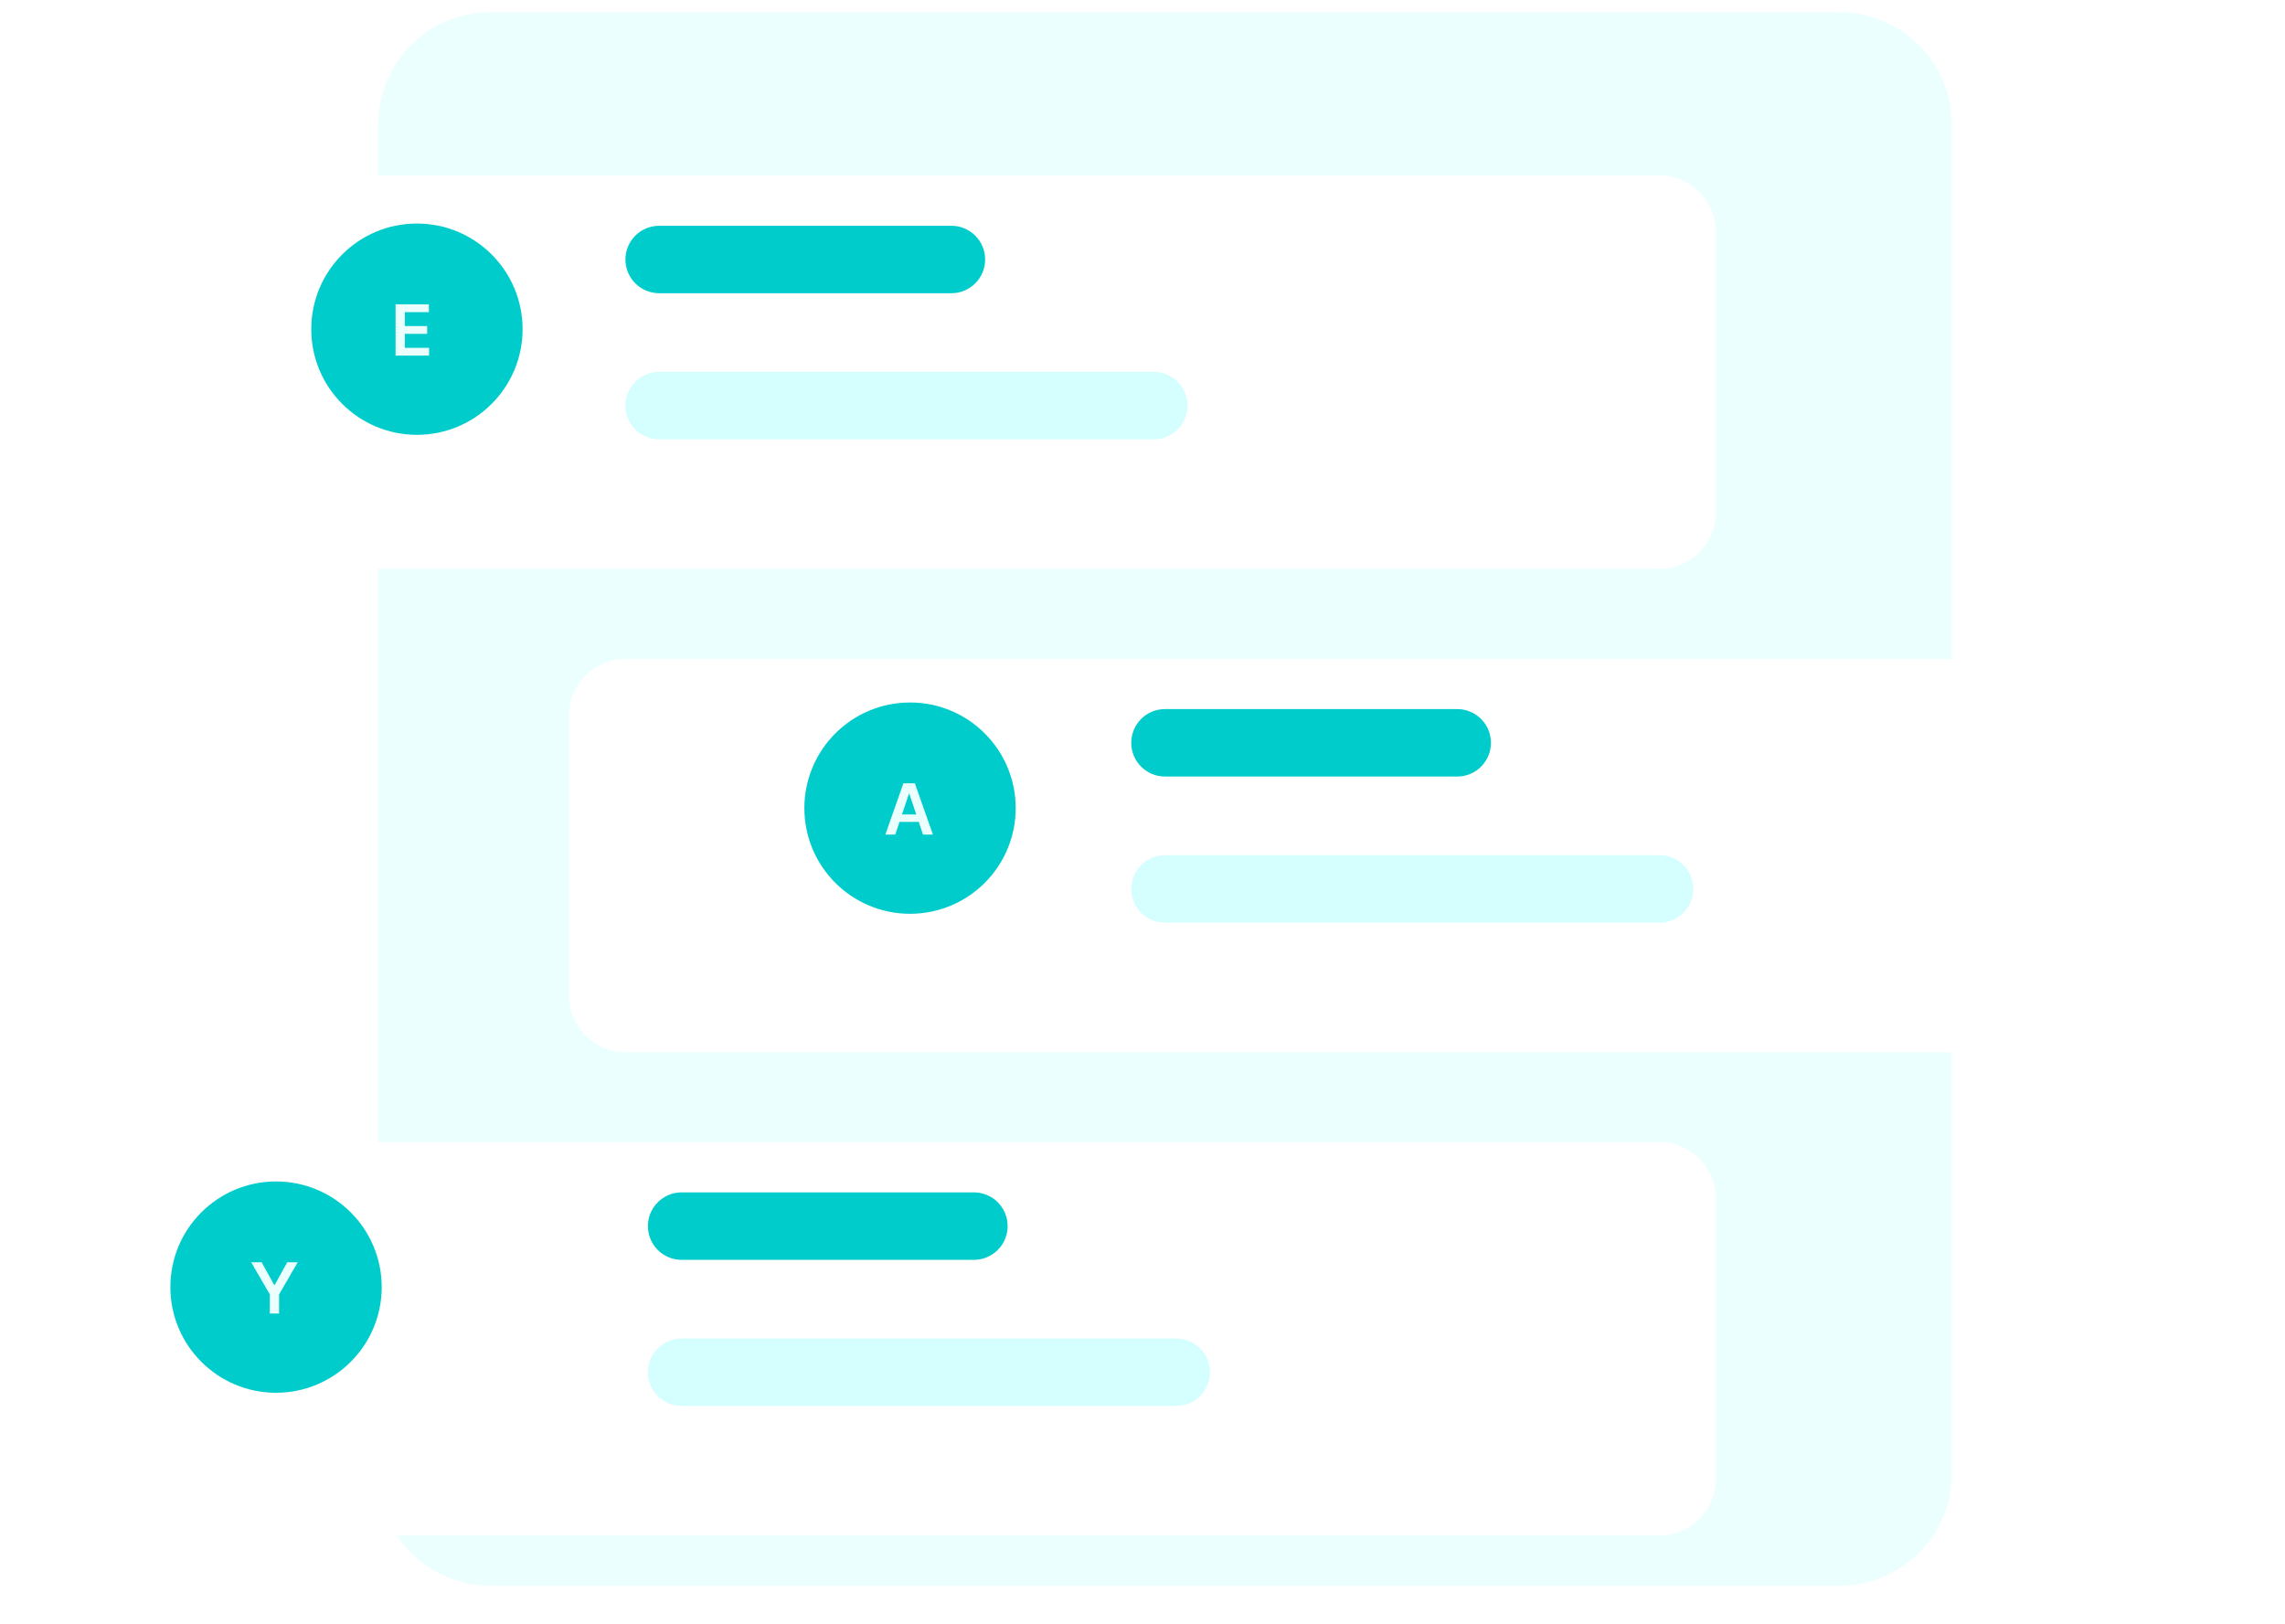 <svg width="173" height="123" viewBox="0 0 173 123" fill="none" xmlns="http://www.w3.org/2000/svg">
<path d="M139.266 0.926H37.139C32.438 0.926 28.628 4.736 28.628 9.436V111.564C28.628 116.264 32.438 120.074 37.139 120.074H139.266C143.967 120.074 147.777 116.264 147.777 111.564V9.436C147.777 4.736 143.967 0.926 139.266 0.926Z" fill="#EBFFFF"/>
<g filter="url(#filter0_d_1300_2247)">
<path d="M47.351 46.883H162.245C163.373 46.883 164.456 47.331 165.254 48.129C166.052 48.927 166.5 50.01 166.5 51.138V72.415C166.5 73.543 166.052 74.626 165.254 75.424C164.456 76.222 163.373 76.67 162.245 76.67H47.351C46.222 76.67 45.14 76.222 44.342 75.424C43.544 74.626 43.096 73.543 43.096 72.415V51.138C43.096 50.01 43.544 48.927 44.342 48.129C45.14 47.331 46.222 46.883 47.351 46.883V46.883Z" fill="white"/>
</g>
<path d="M110.329 53.691H88.202C86.791 53.691 85.648 54.835 85.648 56.245C85.648 57.655 86.791 58.798 88.202 58.798H110.329C111.739 58.798 112.882 57.655 112.882 56.245C112.882 54.835 111.739 53.691 110.329 53.691Z" fill="#00CCCC"/>
<path d="M125.648 64.755H88.202C86.791 64.755 85.648 65.898 85.648 67.308C85.648 68.719 86.791 69.862 88.202 69.862H125.648C127.059 69.862 128.202 68.719 128.202 67.308C128.202 65.898 127.059 64.755 125.648 64.755Z" fill="#D5FEFF"/>
<circle cx="68.9" cy="61.192" r="8" fill="#00CCCC"/>
<path d="M67.781 63.192H67.031L68.397 59.313H69.264L70.632 63.192H69.882L68.846 60.109H68.815L67.781 63.192ZM67.806 61.671H69.851V62.236H67.806V61.671Z" fill="#EBFFFF"/>
<g filter="url(#filter1_d_1300_2247)">
<path d="M10.755 83.479H125.649C126.778 83.479 127.86 83.927 128.658 84.725C129.456 85.523 129.904 86.606 129.904 87.734V109.011C129.904 110.139 129.456 111.222 128.658 112.02C127.86 112.818 126.778 113.266 125.649 113.266H10.755C9.627 113.266 8.544 112.818 7.746 112.02C6.948 111.222 6.5 110.139 6.5 109.011V87.734C6.5 86.606 6.948 85.523 7.746 84.725C8.544 83.927 9.627 83.479 10.755 83.479V83.479Z" fill="white"/>
</g>
<path d="M73.735 90.287H51.607C50.197 90.287 49.054 91.43 49.054 92.84C49.054 94.251 50.197 95.394 51.607 95.394H73.735C75.145 95.394 76.288 94.251 76.288 92.84C76.288 91.43 75.145 90.287 73.735 90.287Z" fill="#00CCCC"/>
<path d="M89.054 101.351H51.607C50.197 101.351 49.054 102.494 49.054 103.904C49.054 105.314 50.197 106.457 51.607 106.457H89.054C90.464 106.457 91.607 105.314 91.607 103.904C91.607 102.494 90.464 101.351 89.054 101.351Z" fill="#D5FEFF"/>
<circle cx="20.899" cy="97.459" r="8" fill="#00CCCC"/>
<path d="M19.017 95.58H19.81L20.759 97.296H20.797L21.746 95.58H22.54L21.129 98.012V99.459H20.428V98.012L19.017 95.58Z" fill="#EBFFFF"/>
<g filter="url(#filter2_d_1300_2247)">
<path d="M125.649 10.287H10.755C8.405 10.287 6.5 12.192 6.5 14.543V35.819C6.5 38.169 8.405 40.075 10.755 40.075H125.649C127.999 40.075 129.904 38.169 129.904 35.819V14.543C129.904 12.192 127.999 10.287 125.649 10.287Z" fill="white"/>
</g>
<path d="M72.032 17.096H49.905C48.495 17.096 47.352 18.239 47.352 19.649C47.352 21.059 48.495 22.202 49.905 22.202H72.032C73.442 22.202 74.586 21.059 74.586 19.649C74.586 18.239 73.442 17.096 72.032 17.096Z" fill="#00CCCC"/>
<path d="M87.352 28.16H49.905C48.495 28.16 47.352 29.303 47.352 30.713C47.352 32.123 48.495 33.266 49.905 33.266H87.352C88.762 33.266 89.905 32.123 89.905 30.713C89.905 29.303 88.762 28.16 87.352 28.16Z" fill="#D5FEFF"/>
<circle cx="31.566" cy="24.925" r="8" fill="#00CCCC"/>
<path d="M29.949 26.925V23.047H32.472V23.636H30.652V24.689H32.341V25.278H30.652V26.337H32.487V26.925H29.949Z" fill="#EBFFFF"/>
<defs>
<filter id="filter0_d_1300_2247" x="37.096" y="43.883" width="135.404" height="41.787" filterUnits="userSpaceOnUse" color-interpolation-filters="sRGB">
<feFlood flood-opacity="0" result="BackgroundImageFix"/>
<feColorMatrix in="SourceAlpha" type="matrix" values="0 0 0 0 0 0 0 0 0 0 0 0 0 0 0 0 0 0 127 0" result="hardAlpha"/>
<feOffset dy="3"/>
<feGaussianBlur stdDeviation="3"/>
<feColorMatrix type="matrix" values="0 0 0 0 0 0 0 0 0 0 0 0 0 0 0 0 0 0 0.161 0"/>
<feBlend mode="normal" in2="BackgroundImageFix" result="effect1_dropShadow_1300_2247"/>
<feBlend mode="normal" in="SourceGraphic" in2="effect1_dropShadow_1300_2247" result="shape"/>
</filter>
<filter id="filter1_d_1300_2247" x="0.5" y="80.479" width="135.404" height="41.787" filterUnits="userSpaceOnUse" color-interpolation-filters="sRGB">
<feFlood flood-opacity="0" result="BackgroundImageFix"/>
<feColorMatrix in="SourceAlpha" type="matrix" values="0 0 0 0 0 0 0 0 0 0 0 0 0 0 0 0 0 0 127 0" result="hardAlpha"/>
<feOffset dy="3"/>
<feGaussianBlur stdDeviation="3"/>
<feColorMatrix type="matrix" values="0 0 0 0 0 0 0 0 0 0 0 0 0 0 0 0 0 0 0.161 0"/>
<feBlend mode="normal" in2="BackgroundImageFix" result="effect1_dropShadow_1300_2247"/>
<feBlend mode="normal" in="SourceGraphic" in2="effect1_dropShadow_1300_2247" result="shape"/>
</filter>
<filter id="filter2_d_1300_2247" x="0.5" y="7.287" width="135.404" height="41.787" filterUnits="userSpaceOnUse" color-interpolation-filters="sRGB">
<feFlood flood-opacity="0" result="BackgroundImageFix"/>
<feColorMatrix in="SourceAlpha" type="matrix" values="0 0 0 0 0 0 0 0 0 0 0 0 0 0 0 0 0 0 127 0" result="hardAlpha"/>
<feOffset dy="3"/>
<feGaussianBlur stdDeviation="3"/>
<feColorMatrix type="matrix" values="0 0 0 0 0 0 0 0 0 0 0 0 0 0 0 0 0 0 0.161 0"/>
<feBlend mode="normal" in2="BackgroundImageFix" result="effect1_dropShadow_1300_2247"/>
<feBlend mode="normal" in="SourceGraphic" in2="effect1_dropShadow_1300_2247" result="shape"/>
</filter>
</defs>
</svg>

